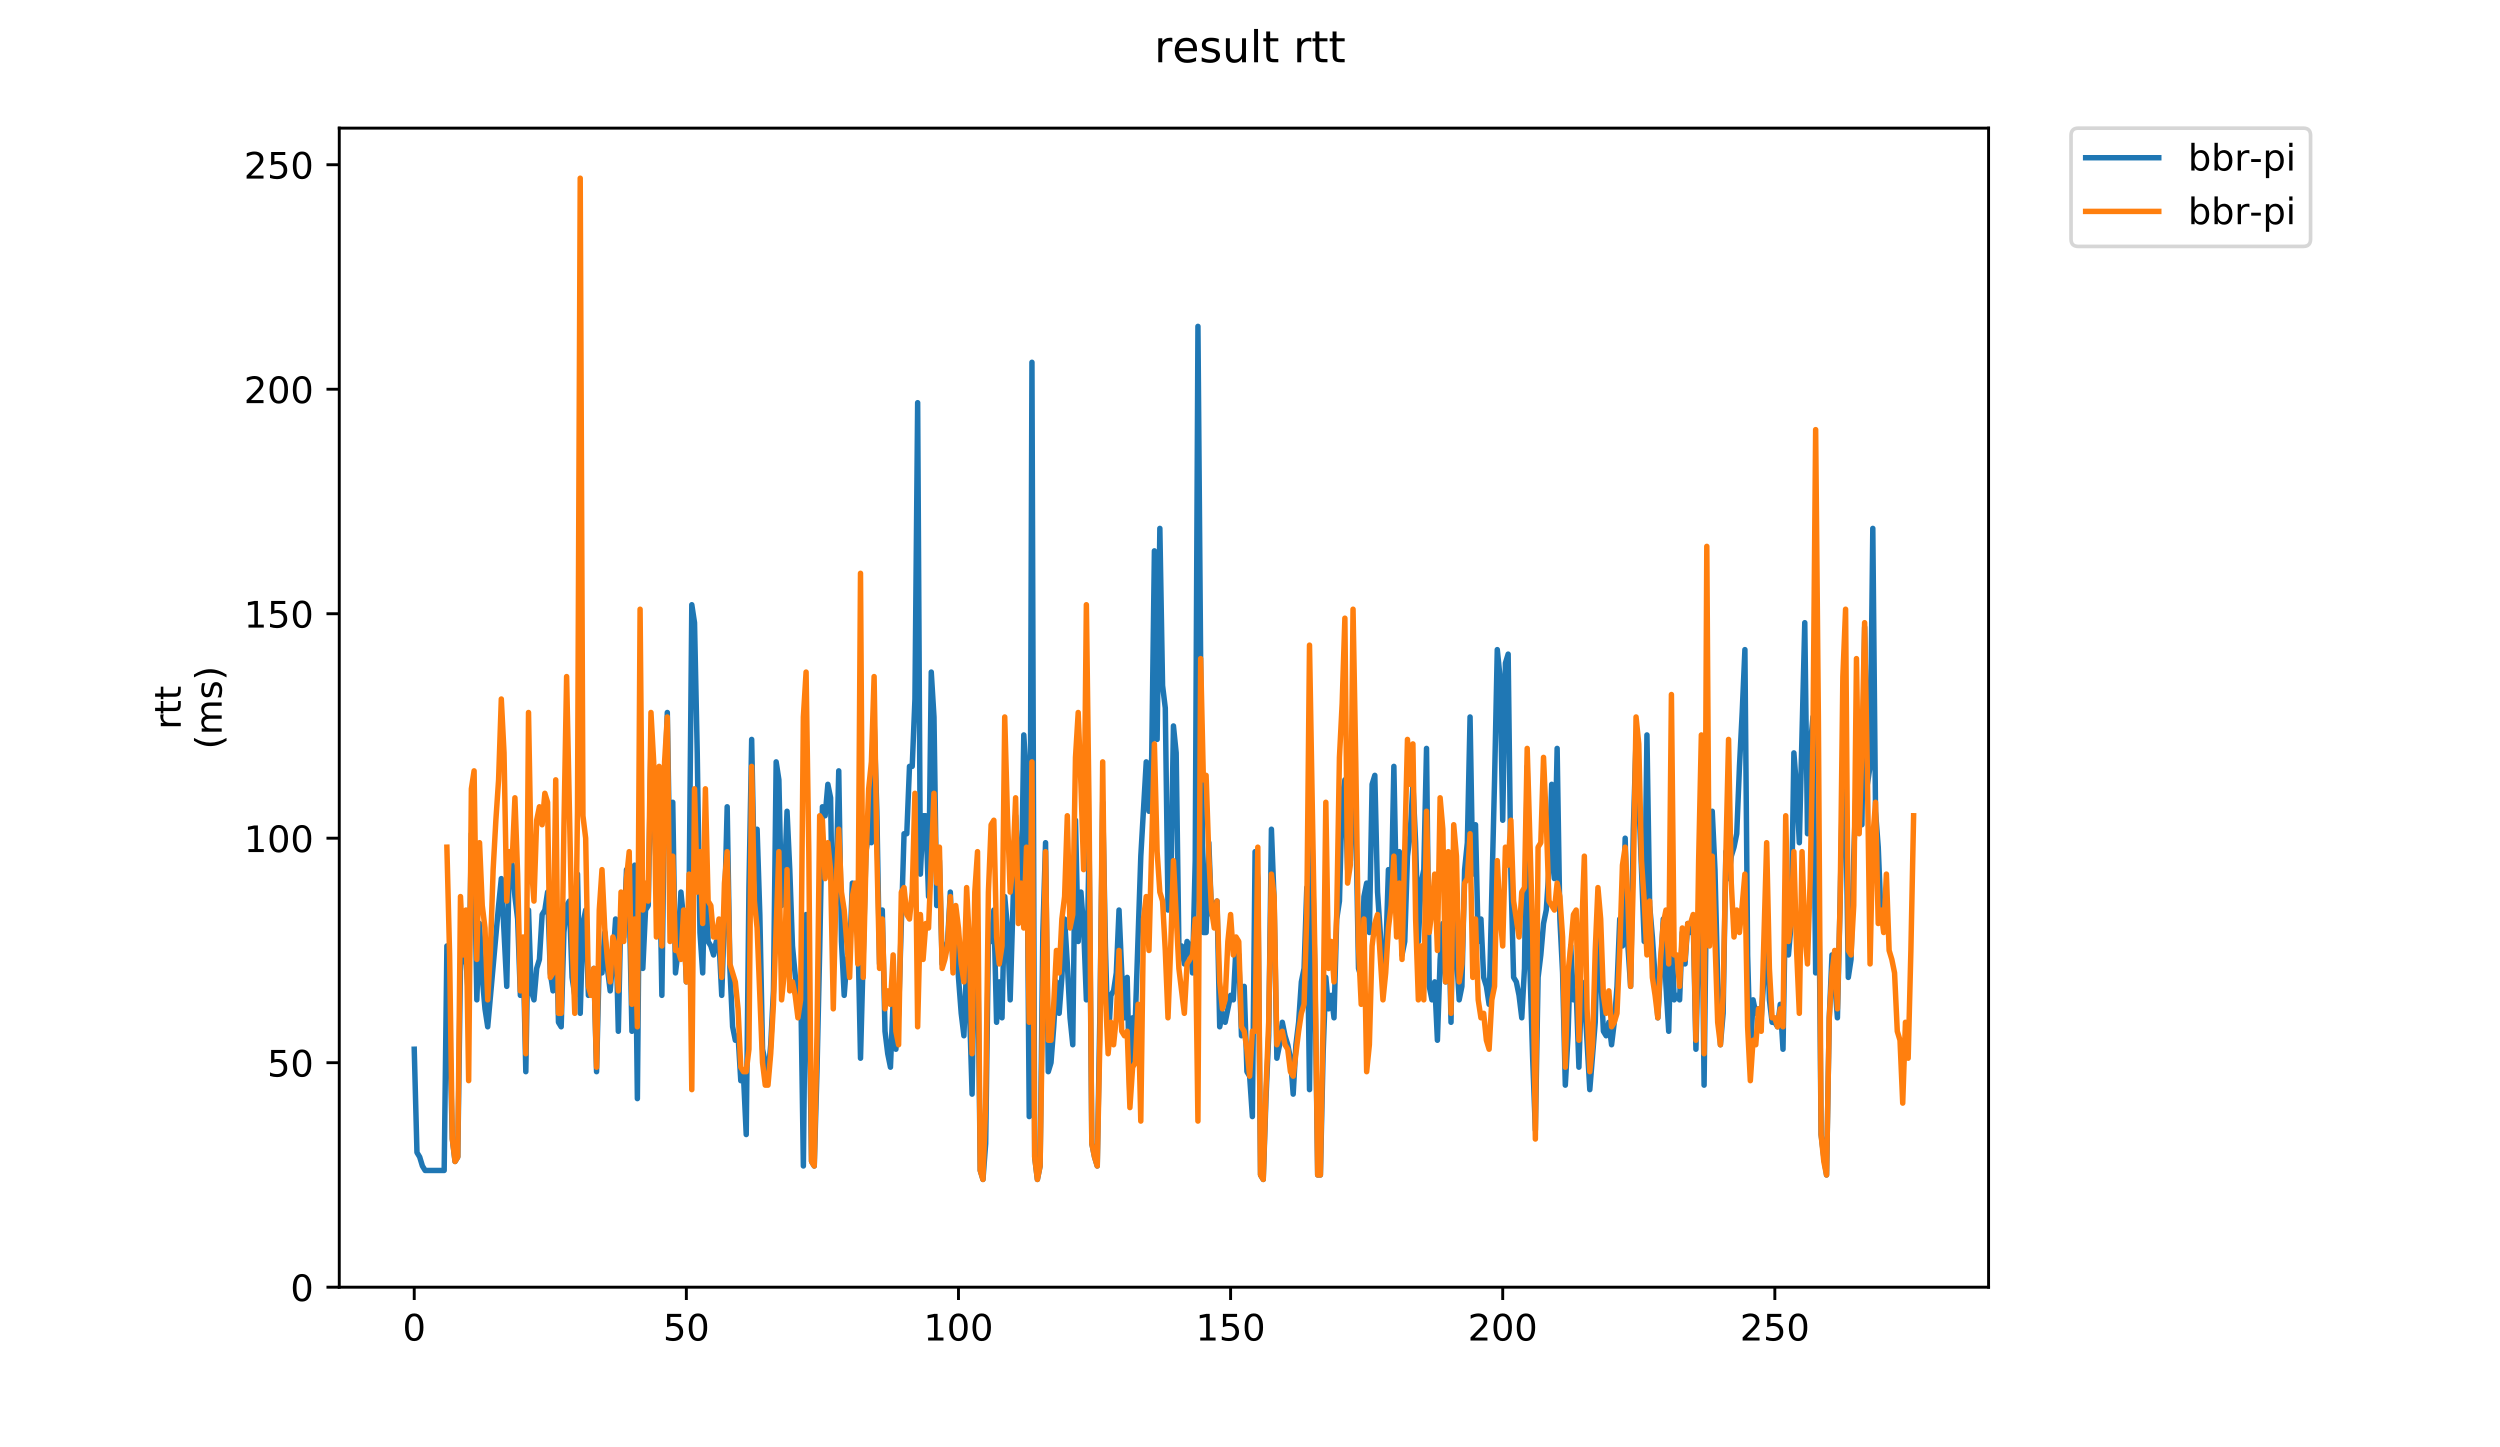 <?xml version="1.0" encoding="utf-8" standalone="no"?>
<!DOCTYPE svg PUBLIC "-//W3C//DTD SVG 1.1//EN"
  "http://www.w3.org/Graphics/SVG/1.1/DTD/svg11.dtd">
<!-- Created with matplotlib (https://matplotlib.org/) -->
<svg height="396pt" version="1.1" viewBox="0 0 684 396" width="684pt" xmlns="http://www.w3.org/2000/svg" xmlns:xlink="http://www.w3.org/1999/xlink">
 <defs>
  <style type="text/css">
*{stroke-linecap:butt;stroke-linejoin:round;}
  </style>
 </defs>
 <g id="figure_1">
  <g id="patch_1">
   <path d="M 0 396 
L 684 396 
L 684 0 
L 0 0 
z
" style="fill:#ffffff;"/>
  </g>
  <g id="axes_1">
   <g id="patch_2">
    <path d="M 92.824 352.174 
L 544.074 352.174 
L 544.074 35.062 
L 92.824 35.062 
z
" style="fill:#ffffff;"/>
   </g>
   <g id="matplotlib.axis_1">
    <g id="xtick_1">
     <g id="line2d_1">
      <defs>
       <path d="M 0 0 
L 0 3.5 
" id="m764823e0d9" style="stroke:#000000;stroke-width:0.8;"/>
      </defs>
      <g>
       <use style="stroke:#000000;stroke-width:0.8;" x="113.335" xlink:href="#m764823e0d9" y="352.174"/>
      </g>
     </g>
     <g id="text_1">
      <!-- 0 -->
      <defs>
       <path d="M 31.781 66.406 
Q 24.172 66.406 20.328 58.906 
Q 16.5 51.422 16.5 36.375 
Q 16.5 21.391 20.328 13.891 
Q 24.172 6.391 31.781 6.391 
Q 39.453 6.391 43.281 13.891 
Q 47.125 21.391 47.125 36.375 
Q 47.125 51.422 43.281 58.906 
Q 39.453 66.406 31.781 66.406 
z
M 31.781 74.219 
Q 44.047 74.219 50.516 64.516 
Q 56.984 54.828 56.984 36.375 
Q 56.984 17.969 50.516 8.266 
Q 44.047 -1.422 31.781 -1.422 
Q 19.531 -1.422 13.062 8.266 
Q 6.594 17.969 6.594 36.375 
Q 6.594 54.828 13.062 64.516 
Q 19.531 74.219 31.781 74.219 
z
" id="DejaVuSans-48"/>
      </defs>
      <g transform="translate(110.154 366.773)scale(0.1 -0.1)">
       <use xlink:href="#DejaVuSans-48"/>
      </g>
     </g>
    </g>
    <g id="xtick_2">
     <g id="line2d_2">
      <g>
       <use style="stroke:#000000;stroke-width:0.8;" x="187.787" xlink:href="#m764823e0d9" y="352.174"/>
      </g>
     </g>
     <g id="text_2">
      <!-- 50 -->
      <defs>
       <path d="M 10.797 72.906 
L 49.516 72.906 
L 49.516 64.594 
L 19.828 64.594 
L 19.828 46.734 
Q 21.969 47.469 24.109 47.828 
Q 26.266 48.188 28.422 48.188 
Q 40.625 48.188 47.75 41.5 
Q 54.891 34.812 54.891 23.391 
Q 54.891 11.625 47.562 5.094 
Q 40.234 -1.422 26.906 -1.422 
Q 22.312 -1.422 17.547 -0.641 
Q 12.797 0.141 7.719 1.703 
L 7.719 11.625 
Q 12.109 9.234 16.797 8.062 
Q 21.484 6.891 26.703 6.891 
Q 35.156 6.891 40.078 11.328 
Q 45.016 15.766 45.016 23.391 
Q 45.016 31 40.078 35.438 
Q 35.156 39.891 26.703 39.891 
Q 22.75 39.891 18.812 39.016 
Q 14.891 38.141 10.797 36.281 
z
" id="DejaVuSans-53"/>
      </defs>
      <g transform="translate(181.425 366.773)scale(0.1 -0.1)">
       <use xlink:href="#DejaVuSans-53"/>
       <use x="63.623" xlink:href="#DejaVuSans-48"/>
      </g>
     </g>
    </g>
    <g id="xtick_3">
     <g id="line2d_3">
      <g>
       <use style="stroke:#000000;stroke-width:0.8;" x="262.239" xlink:href="#m764823e0d9" y="352.174"/>
      </g>
     </g>
     <g id="text_3">
      <!-- 100 -->
      <defs>
       <path d="M 12.406 8.297 
L 28.516 8.297 
L 28.516 63.922 
L 10.984 60.406 
L 10.984 69.391 
L 28.422 72.906 
L 38.281 72.906 
L 38.281 8.297 
L 54.391 8.297 
L 54.391 0 
L 12.406 0 
z
" id="DejaVuSans-49"/>
      </defs>
      <g transform="translate(252.695 366.773)scale(0.1 -0.1)">
       <use xlink:href="#DejaVuSans-49"/>
       <use x="63.623" xlink:href="#DejaVuSans-48"/>
       <use x="127.246" xlink:href="#DejaVuSans-48"/>
      </g>
     </g>
    </g>
    <g id="xtick_4">
     <g id="line2d_4">
      <g>
       <use style="stroke:#000000;stroke-width:0.8;" x="336.691" xlink:href="#m764823e0d9" y="352.174"/>
      </g>
     </g>
     <g id="text_4">
      <!-- 150 -->
      <g transform="translate(327.147 366.773)scale(0.1 -0.1)">
       <use xlink:href="#DejaVuSans-49"/>
       <use x="63.623" xlink:href="#DejaVuSans-53"/>
       <use x="127.246" xlink:href="#DejaVuSans-48"/>
      </g>
     </g>
    </g>
    <g id="xtick_5">
     <g id="line2d_5">
      <g>
       <use style="stroke:#000000;stroke-width:0.8;" x="411.143" xlink:href="#m764823e0d9" y="352.174"/>
      </g>
     </g>
     <g id="text_5">
      <!-- 200 -->
      <defs>
       <path d="M 19.188 8.297 
L 53.609 8.297 
L 53.609 0 
L 7.328 0 
L 7.328 8.297 
Q 12.938 14.109 22.625 23.891 
Q 32.328 33.688 34.812 36.531 
Q 39.547 41.844 41.422 45.531 
Q 43.312 49.219 43.312 52.781 
Q 43.312 58.594 39.234 62.25 
Q 35.156 65.922 28.609 65.922 
Q 23.969 65.922 18.812 64.312 
Q 13.672 62.703 7.812 59.422 
L 7.812 69.391 
Q 13.766 71.781 18.938 73 
Q 24.125 74.219 28.422 74.219 
Q 39.75 74.219 46.484 68.547 
Q 53.219 62.891 53.219 53.422 
Q 53.219 48.922 51.531 44.891 
Q 49.859 40.875 45.406 35.406 
Q 44.188 33.984 37.641 27.219 
Q 31.109 20.453 19.188 8.297 
z
" id="DejaVuSans-50"/>
      </defs>
      <g transform="translate(401.599 366.773)scale(0.1 -0.1)">
       <use xlink:href="#DejaVuSans-50"/>
       <use x="63.623" xlink:href="#DejaVuSans-48"/>
       <use x="127.246" xlink:href="#DejaVuSans-48"/>
      </g>
     </g>
    </g>
    <g id="xtick_6">
     <g id="line2d_6">
      <g>
       <use style="stroke:#000000;stroke-width:0.8;" x="485.595" xlink:href="#m764823e0d9" y="352.174"/>
      </g>
     </g>
     <g id="text_6">
      <!-- 250 -->
      <g transform="translate(476.051 366.773)scale(0.1 -0.1)">
       <use xlink:href="#DejaVuSans-50"/>
       <use x="63.623" xlink:href="#DejaVuSans-53"/>
       <use x="127.246" xlink:href="#DejaVuSans-48"/>
      </g>
     </g>
    </g>
   </g>
   <g id="matplotlib.axis_2">
    <g id="ytick_1">
     <g id="line2d_7">
      <defs>
       <path d="M 0 0 
L -3.5 0 
" id="m90020cadc1" style="stroke:#000000;stroke-width:0.8;"/>
      </defs>
      <g>
       <use style="stroke:#000000;stroke-width:0.8;" x="92.824" xlink:href="#m90020cadc1" y="352.174"/>
      </g>
     </g>
     <g id="text_7">
      <!-- 0 -->
      <g transform="translate(79.461 355.973)scale(0.1 -0.1)">
       <use xlink:href="#DejaVuSans-48"/>
      </g>
     </g>
    </g>
    <g id="ytick_2">
     <g id="line2d_8">
      <g>
       <use style="stroke:#000000;stroke-width:0.8;" x="92.824" xlink:href="#m90020cadc1" y="290.754"/>
      </g>
     </g>
     <g id="text_8">
      <!-- 50 -->
      <g transform="translate(73.099 294.553)scale(0.1 -0.1)">
       <use xlink:href="#DejaVuSans-53"/>
       <use x="63.623" xlink:href="#DejaVuSans-48"/>
      </g>
     </g>
    </g>
    <g id="ytick_3">
     <g id="line2d_9">
      <g>
       <use style="stroke:#000000;stroke-width:0.8;" x="92.824" xlink:href="#m90020cadc1" y="229.334"/>
      </g>
     </g>
     <g id="text_9">
      <!-- 100 -->
      <g transform="translate(66.736 233.133)scale(0.1 -0.1)">
       <use xlink:href="#DejaVuSans-49"/>
       <use x="63.623" xlink:href="#DejaVuSans-48"/>
       <use x="127.246" xlink:href="#DejaVuSans-48"/>
      </g>
     </g>
    </g>
    <g id="ytick_4">
     <g id="line2d_10">
      <g>
       <use style="stroke:#000000;stroke-width:0.8;" x="92.824" xlink:href="#m90020cadc1" y="167.914"/>
      </g>
     </g>
     <g id="text_10">
      <!-- 150 -->
      <g transform="translate(66.736 171.713)scale(0.1 -0.1)">
       <use xlink:href="#DejaVuSans-49"/>
       <use x="63.623" xlink:href="#DejaVuSans-53"/>
       <use x="127.246" xlink:href="#DejaVuSans-48"/>
      </g>
     </g>
    </g>
    <g id="ytick_5">
     <g id="line2d_11">
      <g>
       <use style="stroke:#000000;stroke-width:0.8;" x="92.824" xlink:href="#m90020cadc1" y="106.494"/>
      </g>
     </g>
     <g id="text_11">
      <!-- 200 -->
      <g transform="translate(66.736 110.293)scale(0.1 -0.1)">
       <use xlink:href="#DejaVuSans-50"/>
       <use x="63.623" xlink:href="#DejaVuSans-48"/>
       <use x="127.246" xlink:href="#DejaVuSans-48"/>
      </g>
     </g>
    </g>
    <g id="ytick_6">
     <g id="line2d_12">
      <g>
       <use style="stroke:#000000;stroke-width:0.8;" x="92.824" xlink:href="#m90020cadc1" y="45.074"/>
      </g>
     </g>
     <g id="text_12">
      <!-- 250 -->
      <g transform="translate(66.736 48.873)scale(0.1 -0.1)">
       <use xlink:href="#DejaVuSans-50"/>
       <use x="63.623" xlink:href="#DejaVuSans-53"/>
       <use x="127.246" xlink:href="#DejaVuSans-48"/>
      </g>
     </g>
    </g>
    <g id="text_13">
     <!-- rtt -->
     <defs>
      <path d="M 41.109 46.297 
Q 39.594 47.172 37.812 47.578 
Q 36.031 48 33.891 48 
Q 26.266 48 22.188 43.047 
Q 18.109 38.094 18.109 28.812 
L 18.109 0 
L 9.078 0 
L 9.078 54.688 
L 18.109 54.688 
L 18.109 46.188 
Q 20.953 51.172 25.484 53.578 
Q 30.031 56 36.531 56 
Q 37.453 56 38.578 55.875 
Q 39.703 55.766 41.062 55.516 
z
" id="DejaVuSans-114"/>
      <path d="M 18.312 70.219 
L 18.312 54.688 
L 36.812 54.688 
L 36.812 47.703 
L 18.312 47.703 
L 18.312 18.016 
Q 18.312 11.328 20.141 9.422 
Q 21.969 7.516 27.594 7.516 
L 36.812 7.516 
L 36.812 0 
L 27.594 0 
Q 17.188 0 13.234 3.875 
Q 9.281 7.766 9.281 18.016 
L 9.281 47.703 
L 2.688 47.703 
L 2.688 54.688 
L 9.281 54.688 
L 9.281 70.219 
z
" id="DejaVuSans-116"/>
     </defs>
     <g transform="translate(49.459 199.594)rotate(-90)scale(0.1 -0.1)">
      <use xlink:href="#DejaVuSans-114"/>
      <use x="41.113" xlink:href="#DejaVuSans-116"/>
      <use x="80.322" xlink:href="#DejaVuSans-116"/>
     </g>
     <!-- (ms) -->
     <defs>
      <path d="M 31 75.875 
Q 24.469 64.656 21.281 53.656 
Q 18.109 42.672 18.109 31.391 
Q 18.109 20.125 21.312 9.062 
Q 24.516 -2 31 -13.188 
L 23.188 -13.188 
Q 15.875 -1.703 12.234 9.375 
Q 8.594 20.453 8.594 31.391 
Q 8.594 42.281 12.203 53.312 
Q 15.828 64.359 23.188 75.875 
z
" id="DejaVuSans-40"/>
      <path d="M 52 44.188 
Q 55.375 50.25 60.062 53.125 
Q 64.75 56 71.094 56 
Q 79.641 56 84.281 50.016 
Q 88.922 44.047 88.922 33.016 
L 88.922 0 
L 79.891 0 
L 79.891 32.719 
Q 79.891 40.578 77.094 44.375 
Q 74.312 48.188 68.609 48.188 
Q 61.625 48.188 57.562 43.547 
Q 53.516 38.922 53.516 30.906 
L 53.516 0 
L 44.484 0 
L 44.484 32.719 
Q 44.484 40.625 41.703 44.406 
Q 38.922 48.188 33.109 48.188 
Q 26.219 48.188 22.156 43.531 
Q 18.109 38.875 18.109 30.906 
L 18.109 0 
L 9.078 0 
L 9.078 54.688 
L 18.109 54.688 
L 18.109 46.188 
Q 21.188 51.219 25.484 53.609 
Q 29.781 56 35.688 56 
Q 41.656 56 45.828 52.969 
Q 50 49.953 52 44.188 
z
" id="DejaVuSans-109"/>
      <path d="M 44.281 53.078 
L 44.281 44.578 
Q 40.484 46.531 36.375 47.5 
Q 32.281 48.484 27.875 48.484 
Q 21.188 48.484 17.844 46.438 
Q 14.5 44.391 14.5 40.281 
Q 14.5 37.156 16.891 35.375 
Q 19.281 33.594 26.516 31.984 
L 29.594 31.297 
Q 39.156 29.25 43.188 25.516 
Q 47.219 21.781 47.219 15.094 
Q 47.219 7.469 41.188 3.016 
Q 35.156 -1.422 24.609 -1.422 
Q 20.219 -1.422 15.453 -0.562 
Q 10.688 0.297 5.422 2 
L 5.422 11.281 
Q 10.406 8.688 15.234 7.391 
Q 20.062 6.109 24.812 6.109 
Q 31.156 6.109 34.562 8.281 
Q 37.984 10.453 37.984 14.406 
Q 37.984 18.062 35.516 20.016 
Q 33.062 21.969 24.703 23.781 
L 21.578 24.516 
Q 13.234 26.266 9.516 29.906 
Q 5.812 33.547 5.812 39.891 
Q 5.812 47.609 11.281 51.797 
Q 16.75 56 26.812 56 
Q 31.781 56 36.172 55.266 
Q 40.578 54.547 44.281 53.078 
z
" id="DejaVuSans-115"/>
      <path d="M 8.016 75.875 
L 15.828 75.875 
Q 23.141 64.359 26.781 53.312 
Q 30.422 42.281 30.422 31.391 
Q 30.422 20.453 26.781 9.375 
Q 23.141 -1.703 15.828 -13.188 
L 8.016 -13.188 
Q 14.5 -2 17.703 9.062 
Q 20.906 20.125 20.906 31.391 
Q 20.906 42.672 17.703 53.656 
Q 14.5 64.656 8.016 75.875 
z
" id="DejaVuSans-41"/>
     </defs>
     <g transform="translate(60.657 204.995)rotate(-90)scale(0.1 -0.1)">
      <use xlink:href="#DejaVuSans-40"/>
      <use x="39.014" xlink:href="#DejaVuSans-109"/>
      <use x="136.426" xlink:href="#DejaVuSans-115"/>
      <use x="188.525" xlink:href="#DejaVuSans-41"/>
     </g>
    </g>
   </g>
   <g id="line2d_13">
    <path clip-path="url(#p12cd57f71b)" d="M 113.335 287.069 
L 114.08 315.322 
L 114.824 316.551 
L 115.569 319.007 
L 116.313 320.236 
L 121.525 320.236 
L 122.27 258.816 
L 123.014 282.155 
L 123.759 311.637 
L 124.503 317.779 
L 125.248 316.551 
L 125.992 263.729 
L 126.737 262.501 
L 127.481 262.501 
L 128.226 273.557 
L 128.97 228.106 
L 129.715 229.334 
L 130.459 273.557 
L 131.204 252.674 
L 131.948 267.415 
L 132.693 276.013 
L 133.437 280.927 
L 136.415 247.76 
L 137.16 240.39 
L 138.649 269.871 
L 139.393 233.019 
L 140.138 236.704 
L 140.882 245.303 
L 141.627 251.445 
L 142.372 272.328 
L 143.116 260.044 
L 143.861 293.211 
L 144.605 248.988 
L 145.35 271.1 
L 146.094 273.557 
L 146.839 264.958 
L 147.583 262.501 
L 148.328 250.217 
L 149.072 248.988 
L 149.817 244.075 
L 150.561 266.186 
L 151.306 271.1 
L 152.05 245.303 
L 152.795 279.699 
L 153.539 280.927 
L 154.284 255.131 
L 155.028 247.76 
L 155.773 246.532 
L 156.517 267.415 
L 157.262 272.328 
L 158.006 239.161 
L 158.751 277.242 
L 159.495 252.674 
L 160.24 248.988 
L 160.985 272.328 
L 162.474 264.958 
L 163.218 293.211 
L 163.963 262.501 
L 164.707 266.186 
L 165.452 255.131 
L 166.196 264.958 
L 166.941 271.1 
L 167.685 262.501 
L 168.43 251.445 
L 169.174 282.155 
L 169.919 247.76 
L 170.663 256.359 
L 171.408 237.933 
L 172.152 246.532 
L 172.897 282.155 
L 173.641 236.704 
L 174.386 300.581 
L 175.13 219.507 
L 175.875 264.958 
L 176.619 248.988 
L 177.364 247.76 
L 178.108 203.538 
L 178.853 223.192 
L 179.598 237.933 
L 180.342 228.106 
L 181.087 272.328 
L 181.831 217.05 
L 182.576 194.939 
L 183.32 239.161 
L 184.065 219.507 
L 184.809 266.186 
L 185.554 260.044 
L 186.298 244.075 
L 187.043 251.445 
L 187.787 268.643 
L 188.532 245.303 
L 189.276 165.457 
L 190.021 170.371 
L 190.765 205.994 
L 191.51 255.131 
L 192.254 266.186 
L 192.999 234.248 
L 193.743 257.587 
L 194.488 258.816 
L 195.232 261.273 
L 195.977 257.587 
L 196.721 257.587 
L 197.466 272.328 
L 198.21 250.217 
L 198.955 220.735 
L 199.7 264.958 
L 200.444 280.927 
L 201.189 284.612 
L 201.933 283.384 
L 202.678 295.668 
L 203.422 294.439 
L 204.167 310.409 
L 204.911 242.846 
L 205.656 202.309 
L 206.4 240.39 
L 207.145 226.877 
L 207.889 250.217 
L 208.634 287.069 
L 210.123 294.439 
L 210.867 285.841 
L 211.612 271.1 
L 212.356 208.451 
L 213.101 213.365 
L 213.845 247.76 
L 214.59 241.618 
L 215.334 221.964 
L 216.079 237.933 
L 216.823 258.816 
L 218.313 274.785 
L 219.057 268.643 
L 219.802 319.007 
L 220.546 250.217 
L 221.291 268.643 
L 222.035 317.779 
L 222.78 319.007 
L 223.524 293.211 
L 224.269 260.044 
L 225.013 220.735 
L 225.758 223.192 
L 226.502 214.593 
L 227.247 218.278 
L 227.991 264.958 
L 228.736 241.618 
L 229.48 210.908 
L 230.225 257.587 
L 230.969 272.328 
L 231.714 262.501 
L 232.458 261.273 
L 233.203 241.618 
L 233.947 248.988 
L 234.692 253.902 
L 235.436 289.526 
L 236.926 233.019 
L 237.67 228.106 
L 238.415 230.562 
L 239.159 197.396 
L 239.904 221.964 
L 240.648 263.729 
L 241.393 248.988 
L 242.137 282.155 
L 242.882 288.297 
L 243.626 291.983 
L 244.371 273.557 
L 245.115 287.069 
L 245.86 277.242 
L 247.349 228.106 
L 248.093 228.106 
L 248.838 209.68 
L 249.582 209.68 
L 250.327 191.254 
L 251.071 110.179 
L 251.816 239.161 
L 252.56 223.192 
L 253.305 223.192 
L 254.049 245.303 
L 254.794 183.883 
L 255.538 196.167 
L 256.283 247.76 
L 257.028 235.476 
L 257.772 263.729 
L 258.517 260.044 
L 259.261 257.587 
L 260.006 244.075 
L 260.75 264.958 
L 261.495 252.674 
L 262.239 267.415 
L 262.984 277.242 
L 263.728 283.384 
L 264.473 263.729 
L 265.217 274.785 
L 265.962 299.353 
L 266.706 252.674 
L 267.451 255.131 
L 268.195 320.236 
L 268.94 322.693 
L 269.684 312.865 
L 270.429 257.587 
L 271.173 257.587 
L 271.918 248.988 
L 272.662 279.699 
L 273.407 268.643 
L 274.151 278.47 
L 274.896 245.303 
L 275.641 253.902 
L 276.385 273.557 
L 277.874 223.192 
L 278.619 239.161 
L 279.363 247.76 
L 280.108 201.081 
L 280.852 213.365 
L 281.597 305.495 
L 282.341 99.124 
L 283.086 316.551 
L 283.83 322.693 
L 284.575 319.007 
L 285.319 255.131 
L 286.064 230.562 
L 286.808 293.211 
L 287.553 290.754 
L 288.297 280.927 
L 289.042 268.643 
L 289.786 277.242 
L 290.531 267.415 
L 291.275 251.445 
L 292.02 263.729 
L 292.764 278.47 
L 293.509 285.841 
L 294.254 224.42 
L 294.998 257.587 
L 295.743 244.075 
L 296.487 253.902 
L 297.232 273.557 
L 297.976 230.562 
L 298.721 312.865 
L 299.465 316.551 
L 300.21 319.007 
L 300.954 276.013 
L 301.699 219.507 
L 302.443 258.816 
L 303.188 285.841 
L 303.932 272.328 
L 304.677 271.1 
L 305.421 266.186 
L 306.166 248.988 
L 306.91 266.186 
L 307.655 278.47 
L 308.399 267.415 
L 309.144 300.581 
L 309.888 278.47 
L 310.633 278.47 
L 312.122 234.248 
L 313.611 208.451 
L 314.356 221.964 
L 315.1 207.223 
L 315.845 150.716 
L 316.589 202.309 
L 317.334 144.574 
L 318.078 187.568 
L 318.823 193.71 
L 319.567 248.988 
L 320.312 242.846 
L 321.056 198.624 
L 321.801 205.994 
L 322.545 258.816 
L 323.29 258.816 
L 324.034 263.729 
L 324.779 257.587 
L 325.523 258.816 
L 326.268 266.186 
L 327.012 235.476 
L 327.757 89.296 
L 328.501 181.426 
L 329.246 255.131 
L 329.99 255.131 
L 330.735 230.562 
L 331.479 250.217 
L 332.224 247.76 
L 332.969 246.532 
L 333.713 280.927 
L 334.458 277.242 
L 335.202 279.699 
L 336.691 272.328 
L 337.436 273.557 
L 338.18 258.816 
L 338.925 261.273 
L 339.669 283.384 
L 340.414 269.871 
L 341.158 293.211 
L 341.903 294.439 
L 342.647 305.495 
L 343.392 233.019 
L 344.136 240.39 
L 344.881 321.464 
L 345.625 322.693 
L 346.37 300.581 
L 347.114 283.384 
L 347.859 226.877 
L 348.603 246.532 
L 349.348 289.526 
L 350.092 285.841 
L 350.837 279.699 
L 351.582 283.384 
L 352.326 285.841 
L 353.071 289.526 
L 353.815 299.353 
L 354.56 285.841 
L 355.304 279.699 
L 356.049 268.643 
L 356.793 264.958 
L 357.538 242.846 
L 358.282 298.125 
L 359.027 231.791 
L 359.771 267.415 
L 360.516 321.464 
L 361.26 321.464 
L 362.005 288.297 
L 362.749 267.415 
L 363.494 276.013 
L 364.238 272.328 
L 364.983 278.47 
L 365.727 251.445 
L 366.472 246.532 
L 367.216 218.278 
L 367.961 213.365 
L 368.705 237.933 
L 369.45 235.476 
L 370.195 202.309 
L 370.939 224.42 
L 371.684 264.958 
L 372.428 267.415 
L 373.173 245.303 
L 373.917 241.618 
L 374.662 255.131 
L 375.406 214.593 
L 376.151 212.136 
L 376.895 244.075 
L 377.64 255.131 
L 378.384 268.643 
L 379.129 261.273 
L 379.873 237.933 
L 380.618 246.532 
L 381.362 209.68 
L 382.107 247.76 
L 382.851 233.019 
L 383.596 261.273 
L 384.34 257.587 
L 385.085 234.248 
L 385.829 228.106 
L 386.574 214.593 
L 387.318 230.562 
L 388.063 257.587 
L 388.807 241.618 
L 389.552 237.933 
L 390.297 204.766 
L 391.041 269.871 
L 391.786 273.557 
L 392.53 268.643 
L 393.275 284.612 
L 394.019 262.501 
L 394.764 252.674 
L 395.508 268.643 
L 396.253 245.303 
L 396.997 279.699 
L 397.742 231.791 
L 398.486 261.273 
L 399.231 273.557 
L 399.975 269.871 
L 400.72 237.933 
L 401.464 230.562 
L 402.209 196.167 
L 402.953 239.161 
L 403.698 225.649 
L 404.442 257.587 
L 405.187 251.445 
L 405.931 267.415 
L 406.676 269.871 
L 407.42 274.785 
L 408.91 213.365 
L 409.654 177.741 
L 410.399 185.112 
L 411.143 224.42 
L 411.888 181.426 
L 412.632 178.97 
L 413.377 239.161 
L 414.121 267.415 
L 414.866 268.643 
L 415.61 272.328 
L 416.355 278.47 
L 417.099 264.958 
L 417.844 209.68 
L 418.588 264.958 
L 419.333 289.526 
L 420.077 309.18 
L 420.822 267.415 
L 421.566 261.273 
L 422.311 252.674 
L 423.055 248.988 
L 423.8 237.933 
L 424.544 214.593 
L 425.289 240.39 
L 426.033 204.766 
L 426.778 251.445 
L 427.523 266.186 
L 428.267 296.896 
L 429.012 283.384 
L 429.756 258.816 
L 430.501 273.557 
L 431.245 271.1 
L 431.99 291.983 
L 432.734 268.643 
L 433.479 272.328 
L 434.968 298.125 
L 436.457 279.699 
L 437.201 252.674 
L 437.946 266.186 
L 438.69 282.155 
L 439.435 283.384 
L 440.179 279.699 
L 440.924 285.841 
L 441.668 279.699 
L 442.413 269.871 
L 443.157 251.445 
L 443.902 258.816 
L 444.646 229.334 
L 445.391 258.816 
L 446.135 269.871 
L 446.88 226.877 
L 447.625 202.309 
L 448.369 218.278 
L 449.858 257.587 
L 450.603 201.081 
L 451.347 247.76 
L 452.092 256.359 
L 453.581 278.47 
L 455.07 251.445 
L 455.814 269.871 
L 456.559 282.155 
L 457.303 252.674 
L 458.048 273.557 
L 458.792 272.328 
L 459.537 273.557 
L 460.281 255.131 
L 461.026 263.729 
L 461.77 252.674 
L 462.515 255.131 
L 463.259 251.445 
L 464.004 287.069 
L 464.748 255.131 
L 465.493 230.562 
L 466.238 296.896 
L 466.982 235.476 
L 467.727 240.39 
L 468.471 221.964 
L 469.216 237.933 
L 469.96 268.643 
L 470.705 285.841 
L 471.449 277.242 
L 472.194 233.019 
L 472.938 240.39 
L 473.683 234.248 
L 474.427 231.791 
L 475.172 228.106 
L 475.916 209.68 
L 476.661 194.939 
L 477.405 177.741 
L 478.15 261.273 
L 478.894 288.297 
L 479.639 273.557 
L 480.383 277.242 
L 481.128 276.013 
L 481.872 278.47 
L 482.617 267.415 
L 483.361 245.303 
L 484.106 273.557 
L 484.851 279.699 
L 485.595 279.699 
L 486.34 280.927 
L 487.084 274.785 
L 487.829 287.069 
L 488.573 242.846 
L 489.318 261.273 
L 490.062 252.674 
L 490.807 205.994 
L 491.551 215.822 
L 492.296 230.562 
L 493.785 170.371 
L 494.529 228.106 
L 495.274 204.766 
L 496.018 196.167 
L 496.763 266.186 
L 497.507 230.562 
L 498.252 310.409 
L 498.996 316.551 
L 499.741 321.464 
L 500.485 278.47 
L 501.23 261.273 
L 501.974 268.643 
L 502.719 278.47 
L 503.463 246.532 
L 504.208 209.68 
L 504.953 217.05 
L 505.697 267.415 
L 506.442 262.501 
L 507.186 234.248 
L 507.931 212.136 
L 508.675 210.908 
L 509.42 225.649 
L 510.164 171.599 
L 510.909 214.593 
L 511.653 209.68 
L 512.398 144.574 
L 513.142 221.964 
L 513.887 231.791 
L 514.631 250.217 
L 514.631 250.217 
" style="fill:none;stroke:#1f77b4;stroke-linecap:square;stroke-width:1.5;"/>
   </g>
   <g id="line2d_14">
    <path clip-path="url(#p12cd57f71b)" d="M 122.267 231.791 
L 123.011 261.273 
L 123.756 311.637 
L 124.5 317.779 
L 125.245 316.551 
L 125.989 245.303 
L 126.734 261.273 
L 127.478 248.988 
L 128.223 295.668 
L 128.967 215.822 
L 129.712 210.908 
L 130.456 262.501 
L 131.201 230.562 
L 131.945 247.76 
L 132.69 253.902 
L 133.434 273.557 
L 134.179 260.044 
L 134.923 237.933 
L 135.668 224.42 
L 136.412 213.365 
L 137.157 191.254 
L 137.901 205.994 
L 138.646 246.532 
L 139.39 233.019 
L 140.135 235.476 
L 140.88 218.278 
L 141.624 239.161 
L 142.369 271.1 
L 143.113 256.359 
L 143.858 288.297 
L 144.602 194.939 
L 145.347 236.704 
L 146.091 246.532 
L 146.836 224.42 
L 147.58 220.735 
L 148.325 225.649 
L 149.069 217.05 
L 149.814 219.507 
L 150.558 267.415 
L 151.303 266.186 
L 152.047 213.365 
L 152.792 277.242 
L 153.536 277.242 
L 154.281 226.877 
L 155.025 185.112 
L 156.514 256.359 
L 157.259 277.242 
L 158.003 221.964 
L 158.748 48.759 
L 159.493 223.192 
L 160.237 229.334 
L 160.982 269.871 
L 161.726 272.328 
L 162.471 264.958 
L 163.215 291.983 
L 163.96 248.988 
L 164.704 237.933 
L 165.449 253.902 
L 166.193 262.501 
L 166.938 268.643 
L 167.682 256.359 
L 168.427 258.816 
L 169.171 271.1 
L 169.916 244.075 
L 170.66 257.587 
L 171.405 240.39 
L 172.149 233.019 
L 172.894 274.785 
L 173.638 251.445 
L 174.383 280.927 
L 175.127 166.686 
L 175.872 248.988 
L 176.616 241.618 
L 177.361 246.532 
L 178.105 194.939 
L 178.85 208.451 
L 179.595 256.359 
L 180.339 209.68 
L 181.084 258.816 
L 181.828 208.451 
L 182.573 196.167 
L 183.317 257.587 
L 184.062 234.248 
L 184.806 260.044 
L 185.551 260.044 
L 186.295 262.501 
L 187.04 248.988 
L 187.784 268.643 
L 188.529 239.161 
L 189.273 298.125 
L 190.018 215.822 
L 190.762 244.075 
L 191.507 233.019 
L 192.251 252.674 
L 192.996 215.822 
L 193.74 246.532 
L 194.485 247.76 
L 195.229 256.359 
L 195.974 256.359 
L 196.718 251.445 
L 197.463 267.415 
L 198.208 241.618 
L 198.952 233.019 
L 199.697 263.729 
L 201.186 268.643 
L 201.93 276.013 
L 202.675 291.983 
L 203.419 293.211 
L 204.164 293.211 
L 204.908 287.069 
L 205.653 209.68 
L 206.397 246.532 
L 207.142 253.902 
L 208.631 290.754 
L 209.375 296.896 
L 210.12 296.896 
L 210.864 288.297 
L 211.609 274.785 
L 213.098 233.019 
L 213.842 273.557 
L 214.587 266.186 
L 215.331 237.933 
L 216.076 271.1 
L 216.821 268.643 
L 217.565 272.328 
L 218.31 278.47 
L 219.054 273.557 
L 219.799 196.167 
L 220.543 183.883 
L 221.288 233.019 
L 222.032 317.779 
L 222.777 319.007 
L 223.521 283.384 
L 224.266 223.192 
L 225.01 224.42 
L 225.755 240.39 
L 226.499 230.562 
L 227.244 237.933 
L 227.988 276.013 
L 228.733 242.846 
L 229.477 226.877 
L 230.222 244.075 
L 230.966 248.988 
L 232.455 267.415 
L 233.2 245.303 
L 233.944 241.618 
L 234.689 263.729 
L 235.433 156.858 
L 236.178 267.415 
L 236.923 235.476 
L 237.667 215.822 
L 238.412 208.451 
L 239.156 185.112 
L 239.901 233.019 
L 240.645 264.958 
L 241.39 251.445 
L 242.134 276.013 
L 242.879 271.1 
L 243.623 274.785 
L 244.368 261.273 
L 245.112 282.155 
L 245.857 285.841 
L 246.601 244.075 
L 247.346 242.846 
L 248.09 250.217 
L 248.835 251.445 
L 249.579 244.075 
L 250.324 217.05 
L 251.068 280.927 
L 251.813 250.217 
L 252.557 262.501 
L 253.302 252.674 
L 254.046 253.902 
L 255.536 217.05 
L 256.28 241.618 
L 257.025 231.791 
L 257.769 264.958 
L 258.514 262.501 
L 259.258 258.816 
L 260.003 245.303 
L 260.747 266.186 
L 261.492 247.76 
L 262.236 253.902 
L 262.981 263.729 
L 263.725 268.643 
L 264.47 242.846 
L 265.214 257.587 
L 265.959 288.297 
L 266.703 244.075 
L 267.448 233.019 
L 268.192 320.236 
L 268.937 322.693 
L 269.681 301.81 
L 270.426 244.075 
L 271.17 225.649 
L 271.915 224.42 
L 272.659 256.359 
L 273.404 263.729 
L 274.149 258.816 
L 274.893 196.167 
L 275.638 223.192 
L 276.382 244.075 
L 277.127 236.704 
L 277.871 218.278 
L 278.616 252.674 
L 279.36 241.618 
L 280.105 253.902 
L 280.849 231.791 
L 281.594 279.699 
L 282.338 208.451 
L 283.083 316.551 
L 283.827 322.693 
L 284.572 319.007 
L 285.316 272.328 
L 286.061 233.019 
L 286.805 284.612 
L 287.55 284.612 
L 288.294 274.785 
L 289.039 260.044 
L 289.783 266.186 
L 290.528 251.445 
L 291.272 245.303 
L 292.017 223.192 
L 292.761 253.902 
L 293.506 250.217 
L 294.251 207.223 
L 294.995 194.939 
L 295.74 214.593 
L 296.484 237.933 
L 297.229 165.457 
L 297.973 221.964 
L 298.718 312.865 
L 299.462 316.551 
L 300.207 319.007 
L 300.951 283.384 
L 301.696 208.451 
L 302.44 272.328 
L 303.185 288.297 
L 303.929 279.699 
L 304.674 285.841 
L 305.418 278.47 
L 306.163 260.044 
L 306.907 282.155 
L 307.652 283.384 
L 308.396 282.155 
L 309.141 303.038 
L 309.885 291.983 
L 310.63 290.754 
L 311.374 274.785 
L 312.119 306.723 
L 312.864 251.445 
L 313.608 245.303 
L 314.353 260.044 
L 315.842 203.538 
L 316.586 233.019 
L 317.331 244.075 
L 318.075 246.532 
L 318.82 260.044 
L 319.564 278.47 
L 320.309 258.816 
L 321.053 235.476 
L 322.542 264.958 
L 324.031 277.242 
L 324.776 263.729 
L 326.265 261.273 
L 327.009 251.445 
L 327.754 306.723 
L 328.498 180.198 
L 329.243 213.365 
L 329.987 212.136 
L 330.732 234.248 
L 331.477 248.988 
L 332.221 253.902 
L 332.966 246.532 
L 333.71 268.643 
L 334.455 276.013 
L 335.199 273.557 
L 335.944 257.587 
L 336.688 250.217 
L 337.433 261.273 
L 338.177 256.359 
L 338.922 257.587 
L 339.666 280.927 
L 340.411 282.155 
L 341.155 287.069 
L 341.9 294.439 
L 342.644 282.155 
L 343.389 282.155 
L 344.133 231.791 
L 344.878 321.464 
L 345.622 322.693 
L 346.367 298.125 
L 347.111 279.699 
L 347.856 239.161 
L 348.6 245.303 
L 349.345 285.841 
L 350.089 283.384 
L 350.834 282.155 
L 351.579 285.841 
L 352.323 287.069 
L 353.068 293.211 
L 353.812 294.439 
L 355.301 282.155 
L 356.046 277.242 
L 356.79 274.785 
L 357.535 250.217 
L 358.279 176.513 
L 359.768 262.501 
L 360.513 321.464 
L 361.257 321.464 
L 362.002 278.47 
L 362.746 219.507 
L 363.491 264.958 
L 364.235 257.587 
L 364.98 268.643 
L 365.724 250.217 
L 366.469 207.223 
L 367.213 192.482 
L 367.958 169.142 
L 368.702 241.618 
L 369.447 236.704 
L 370.192 166.686 
L 370.936 208.451 
L 371.681 258.816 
L 372.425 274.785 
L 373.17 251.445 
L 373.914 293.211 
L 374.659 285.841 
L 375.403 258.816 
L 376.148 252.674 
L 376.892 250.217 
L 378.381 273.557 
L 379.126 266.186 
L 379.87 253.902 
L 380.615 247.76 
L 381.359 234.248 
L 382.104 256.359 
L 382.848 241.618 
L 383.593 262.501 
L 385.082 202.309 
L 385.826 214.593 
L 386.571 203.538 
L 387.315 251.445 
L 388.06 273.557 
L 388.805 258.816 
L 389.549 273.557 
L 390.294 221.964 
L 391.038 255.131 
L 391.783 248.988 
L 392.527 239.161 
L 393.272 260.044 
L 394.016 218.278 
L 394.761 226.877 
L 395.505 268.643 
L 396.25 233.019 
L 396.994 277.242 
L 397.739 225.649 
L 398.483 234.248 
L 399.228 268.643 
L 399.972 263.729 
L 400.717 241.618 
L 401.461 240.39 
L 402.206 228.106 
L 402.95 267.415 
L 403.695 251.445 
L 404.439 273.557 
L 405.184 278.47 
L 405.928 277.242 
L 406.673 284.612 
L 407.417 287.069 
L 408.162 273.557 
L 408.907 269.871 
L 409.651 235.476 
L 410.396 250.217 
L 411.14 258.816 
L 411.885 231.791 
L 412.629 236.704 
L 413.374 224.42 
L 414.118 246.532 
L 415.607 256.359 
L 416.352 244.075 
L 417.096 242.846 
L 417.841 204.766 
L 419.33 255.131 
L 420.074 311.637 
L 420.819 231.791 
L 421.563 230.562 
L 422.308 207.223 
L 423.052 224.42 
L 423.797 246.532 
L 425.286 248.988 
L 426.03 241.618 
L 426.775 245.303 
L 427.52 256.359 
L 428.264 291.983 
L 429.009 266.186 
L 429.753 258.816 
L 430.498 250.217 
L 431.242 248.988 
L 431.987 284.612 
L 432.731 255.131 
L 433.476 234.248 
L 434.22 276.013 
L 434.965 293.211 
L 435.709 285.841 
L 436.454 260.044 
L 437.198 242.846 
L 437.943 251.445 
L 438.687 272.328 
L 439.432 277.242 
L 440.176 271.1 
L 440.921 280.927 
L 441.665 279.699 
L 442.41 277.242 
L 443.154 260.044 
L 443.899 236.704 
L 444.643 231.791 
L 445.388 246.532 
L 446.133 269.871 
L 446.877 240.39 
L 447.622 196.167 
L 448.366 203.538 
L 449.111 235.476 
L 449.855 246.532 
L 450.6 261.273 
L 451.344 246.532 
L 452.089 267.415 
L 452.833 272.328 
L 453.578 278.47 
L 454.322 262.501 
L 455.067 252.674 
L 455.811 248.988 
L 456.556 263.729 
L 457.3 190.025 
L 458.045 261.273 
L 458.789 261.273 
L 459.534 269.871 
L 460.278 253.902 
L 461.023 262.501 
L 461.767 252.674 
L 462.512 252.674 
L 463.256 250.217 
L 464.001 284.612 
L 464.746 235.476 
L 465.49 201.081 
L 466.235 288.297 
L 466.979 149.488 
L 467.724 258.816 
L 468.468 234.248 
L 469.957 279.699 
L 470.702 285.841 
L 471.446 272.328 
L 472.191 234.248 
L 472.935 202.309 
L 473.68 241.618 
L 474.424 256.359 
L 475.169 248.988 
L 475.913 255.131 
L 476.658 247.76 
L 477.402 239.161 
L 478.147 280.927 
L 478.891 295.668 
L 479.636 284.612 
L 480.38 285.841 
L 481.125 276.013 
L 481.869 282.155 
L 483.358 230.562 
L 484.103 264.958 
L 484.848 278.47 
L 485.592 278.47 
L 486.337 280.927 
L 487.081 276.013 
L 487.826 280.927 
L 488.57 223.192 
L 489.315 257.587 
L 490.059 251.445 
L 490.804 233.019 
L 491.548 260.044 
L 492.293 277.242 
L 493.037 233.019 
L 493.782 255.131 
L 494.526 263.729 
L 495.271 240.39 
L 496.015 202.309 
L 496.76 117.55 
L 497.504 196.167 
L 498.249 310.409 
L 498.993 317.779 
L 499.738 321.464 
L 500.482 278.47 
L 501.227 266.186 
L 501.971 260.044 
L 502.716 276.013 
L 503.461 246.532 
L 504.205 185.112 
L 504.95 166.686 
L 505.694 260.044 
L 506.439 261.273 
L 507.183 247.76 
L 507.928 180.198 
L 508.672 228.106 
L 509.417 204.766 
L 510.161 170.371 
L 510.906 210.908 
L 511.65 263.729 
L 512.395 229.334 
L 513.139 219.507 
L 513.884 252.674 
L 514.628 248.988 
L 515.373 255.131 
L 516.117 239.161 
L 516.862 260.044 
L 517.606 262.501 
L 518.351 266.186 
L 519.095 282.155 
L 519.84 284.612 
L 520.584 301.81 
L 521.329 279.699 
L 522.074 289.526 
L 522.818 260.044 
L 523.563 223.192 
L 523.563 223.192 
" style="fill:none;stroke:#ff7f0e;stroke-linecap:square;stroke-width:1.5;"/>
   </g>
   <g id="patch_3">
    <path d="M 92.824 352.174 
L 92.824 35.062 
" style="fill:none;stroke:#000000;stroke-linecap:square;stroke-linejoin:miter;stroke-width:0.8;"/>
   </g>
   <g id="patch_4">
    <path d="M 544.074 352.174 
L 544.074 35.062 
" style="fill:none;stroke:#000000;stroke-linecap:square;stroke-linejoin:miter;stroke-width:0.8;"/>
   </g>
   <g id="patch_5">
    <path d="M 92.824 352.174 
L 544.074 352.174 
" style="fill:none;stroke:#000000;stroke-linecap:square;stroke-linejoin:miter;stroke-width:0.8;"/>
   </g>
   <g id="patch_6">
    <path d="M 92.824 35.062 
L 544.074 35.062 
" style="fill:none;stroke:#000000;stroke-linecap:square;stroke-linejoin:miter;stroke-width:0.8;"/>
   </g>
   <g id="legend_1">
    <g id="patch_7">
     <path d="M 568.636 67.419 
L 630.169 67.419 
Q 632.169 67.419 632.169 65.419 
L 632.169 37.062 
Q 632.169 35.062 630.169 35.062 
L 568.636 35.062 
Q 566.636 35.062 566.636 37.062 
L 566.636 65.419 
Q 566.636 67.419 568.636 67.419 
z
" style="fill:#ffffff;opacity:0.8;stroke:#cccccc;stroke-linejoin:miter;"/>
    </g>
    <g id="line2d_15">
     <path d="M 570.636 43.161 
L 590.636 43.161 
" style="fill:none;stroke:#1f77b4;stroke-linecap:square;stroke-width:1.5;"/>
    </g>
    <g id="line2d_16"/>
    <g id="text_14">
     <!-- bbr-pi -->
     <defs>
      <path d="M 48.688 27.297 
Q 48.688 37.203 44.609 42.844 
Q 40.531 48.484 33.406 48.484 
Q 26.266 48.484 22.188 42.844 
Q 18.109 37.203 18.109 27.297 
Q 18.109 17.391 22.188 11.75 
Q 26.266 6.109 33.406 6.109 
Q 40.531 6.109 44.609 11.75 
Q 48.688 17.391 48.688 27.297 
z
M 18.109 46.391 
Q 20.953 51.266 25.266 53.625 
Q 29.594 56 35.594 56 
Q 45.562 56 51.781 48.094 
Q 58.016 40.188 58.016 27.297 
Q 58.016 14.406 51.781 6.484 
Q 45.562 -1.422 35.594 -1.422 
Q 29.594 -1.422 25.266 0.953 
Q 20.953 3.328 18.109 8.203 
L 18.109 0 
L 9.078 0 
L 9.078 75.984 
L 18.109 75.984 
z
" id="DejaVuSans-98"/>
      <path d="M 4.891 31.391 
L 31.203 31.391 
L 31.203 23.391 
L 4.891 23.391 
z
" id="DejaVuSans-45"/>
      <path d="M 18.109 8.203 
L 18.109 -20.797 
L 9.078 -20.797 
L 9.078 54.688 
L 18.109 54.688 
L 18.109 46.391 
Q 20.953 51.266 25.266 53.625 
Q 29.594 56 35.594 56 
Q 45.562 56 51.781 48.094 
Q 58.016 40.188 58.016 27.297 
Q 58.016 14.406 51.781 6.484 
Q 45.562 -1.422 35.594 -1.422 
Q 29.594 -1.422 25.266 0.953 
Q 20.953 3.328 18.109 8.203 
z
M 48.688 27.297 
Q 48.688 37.203 44.609 42.844 
Q 40.531 48.484 33.406 48.484 
Q 26.266 48.484 22.188 42.844 
Q 18.109 37.203 18.109 27.297 
Q 18.109 17.391 22.188 11.75 
Q 26.266 6.109 33.406 6.109 
Q 40.531 6.109 44.609 11.75 
Q 48.688 17.391 48.688 27.297 
z
" id="DejaVuSans-112"/>
      <path d="M 9.422 54.688 
L 18.406 54.688 
L 18.406 0 
L 9.422 0 
z
M 9.422 75.984 
L 18.406 75.984 
L 18.406 64.594 
L 9.422 64.594 
z
" id="DejaVuSans-105"/>
     </defs>
     <g transform="translate(598.636 46.661)scale(0.1 -0.1)">
      <use xlink:href="#DejaVuSans-98"/>
      <use x="63.477" xlink:href="#DejaVuSans-98"/>
      <use x="126.953" xlink:href="#DejaVuSans-114"/>
      <use x="167.973" xlink:href="#DejaVuSans-45"/>
      <use x="204.057" xlink:href="#DejaVuSans-112"/>
      <use x="267.533" xlink:href="#DejaVuSans-105"/>
     </g>
    </g>
    <g id="line2d_17">
     <path d="M 570.636 57.839 
L 590.636 57.839 
" style="fill:none;stroke:#ff7f0e;stroke-linecap:square;stroke-width:1.5;"/>
    </g>
    <g id="line2d_18"/>
    <g id="text_15">
     <!-- bbr-pi -->
     <g transform="translate(598.636 61.339)scale(0.1 -0.1)">
      <use xlink:href="#DejaVuSans-98"/>
      <use x="63.477" xlink:href="#DejaVuSans-98"/>
      <use x="126.953" xlink:href="#DejaVuSans-114"/>
      <use x="167.973" xlink:href="#DejaVuSans-45"/>
      <use x="204.057" xlink:href="#DejaVuSans-112"/>
      <use x="267.533" xlink:href="#DejaVuSans-105"/>
     </g>
    </g>
   </g>
  </g>
  <g id="text_16">
   <!-- result rtt -->
   <defs>
    <path d="M 56.203 29.594 
L 56.203 25.203 
L 14.891 25.203 
Q 15.484 15.922 20.484 11.062 
Q 25.484 6.203 34.422 6.203 
Q 39.594 6.203 44.453 7.469 
Q 49.312 8.734 54.109 11.281 
L 54.109 2.781 
Q 49.266 0.734 44.188 -0.344 
Q 39.109 -1.422 33.891 -1.422 
Q 20.797 -1.422 13.156 6.188 
Q 5.516 13.812 5.516 26.812 
Q 5.516 40.234 12.766 48.109 
Q 20.016 56 32.328 56 
Q 43.359 56 49.781 48.891 
Q 56.203 41.797 56.203 29.594 
z
M 47.219 32.234 
Q 47.125 39.594 43.094 43.984 
Q 39.062 48.391 32.422 48.391 
Q 24.906 48.391 20.391 44.141 
Q 15.875 39.891 15.188 32.172 
z
" id="DejaVuSans-101"/>
    <path d="M 8.5 21.578 
L 8.5 54.688 
L 17.484 54.688 
L 17.484 21.922 
Q 17.484 14.156 20.5 10.266 
Q 23.531 6.391 29.594 6.391 
Q 36.859 6.391 41.078 11.031 
Q 45.312 15.672 45.312 23.688 
L 45.312 54.688 
L 54.297 54.688 
L 54.297 0 
L 45.312 0 
L 45.312 8.406 
Q 42.047 3.422 37.719 1 
Q 33.406 -1.422 27.688 -1.422 
Q 18.266 -1.422 13.375 4.438 
Q 8.5 10.297 8.5 21.578 
z
M 31.109 56 
z
" id="DejaVuSans-117"/>
    <path d="M 9.422 75.984 
L 18.406 75.984 
L 18.406 0 
L 9.422 0 
z
" id="DejaVuSans-108"/>
    <path id="DejaVuSans-32"/>
   </defs>
   <g transform="translate(315.818 17.038)scale(0.12 -0.12)">
    <use xlink:href="#DejaVuSans-114"/>
    <use x="41.082" xlink:href="#DejaVuSans-101"/>
    <use x="102.605" xlink:href="#DejaVuSans-115"/>
    <use x="154.705" xlink:href="#DejaVuSans-117"/>
    <use x="218.084" xlink:href="#DejaVuSans-108"/>
    <use x="245.867" xlink:href="#DejaVuSans-116"/>
    <use x="285.076" xlink:href="#DejaVuSans-32"/>
    <use x="316.863" xlink:href="#DejaVuSans-114"/>
    <use x="357.977" xlink:href="#DejaVuSans-116"/>
    <use x="397.186" xlink:href="#DejaVuSans-116"/>
   </g>
  </g>
 </g>
 <defs>
  <clipPath id="p12cd57f71b">
   <rect height="317.112" width="451.25" x="92.824" y="35.062"/>
  </clipPath>
 </defs>
</svg>
